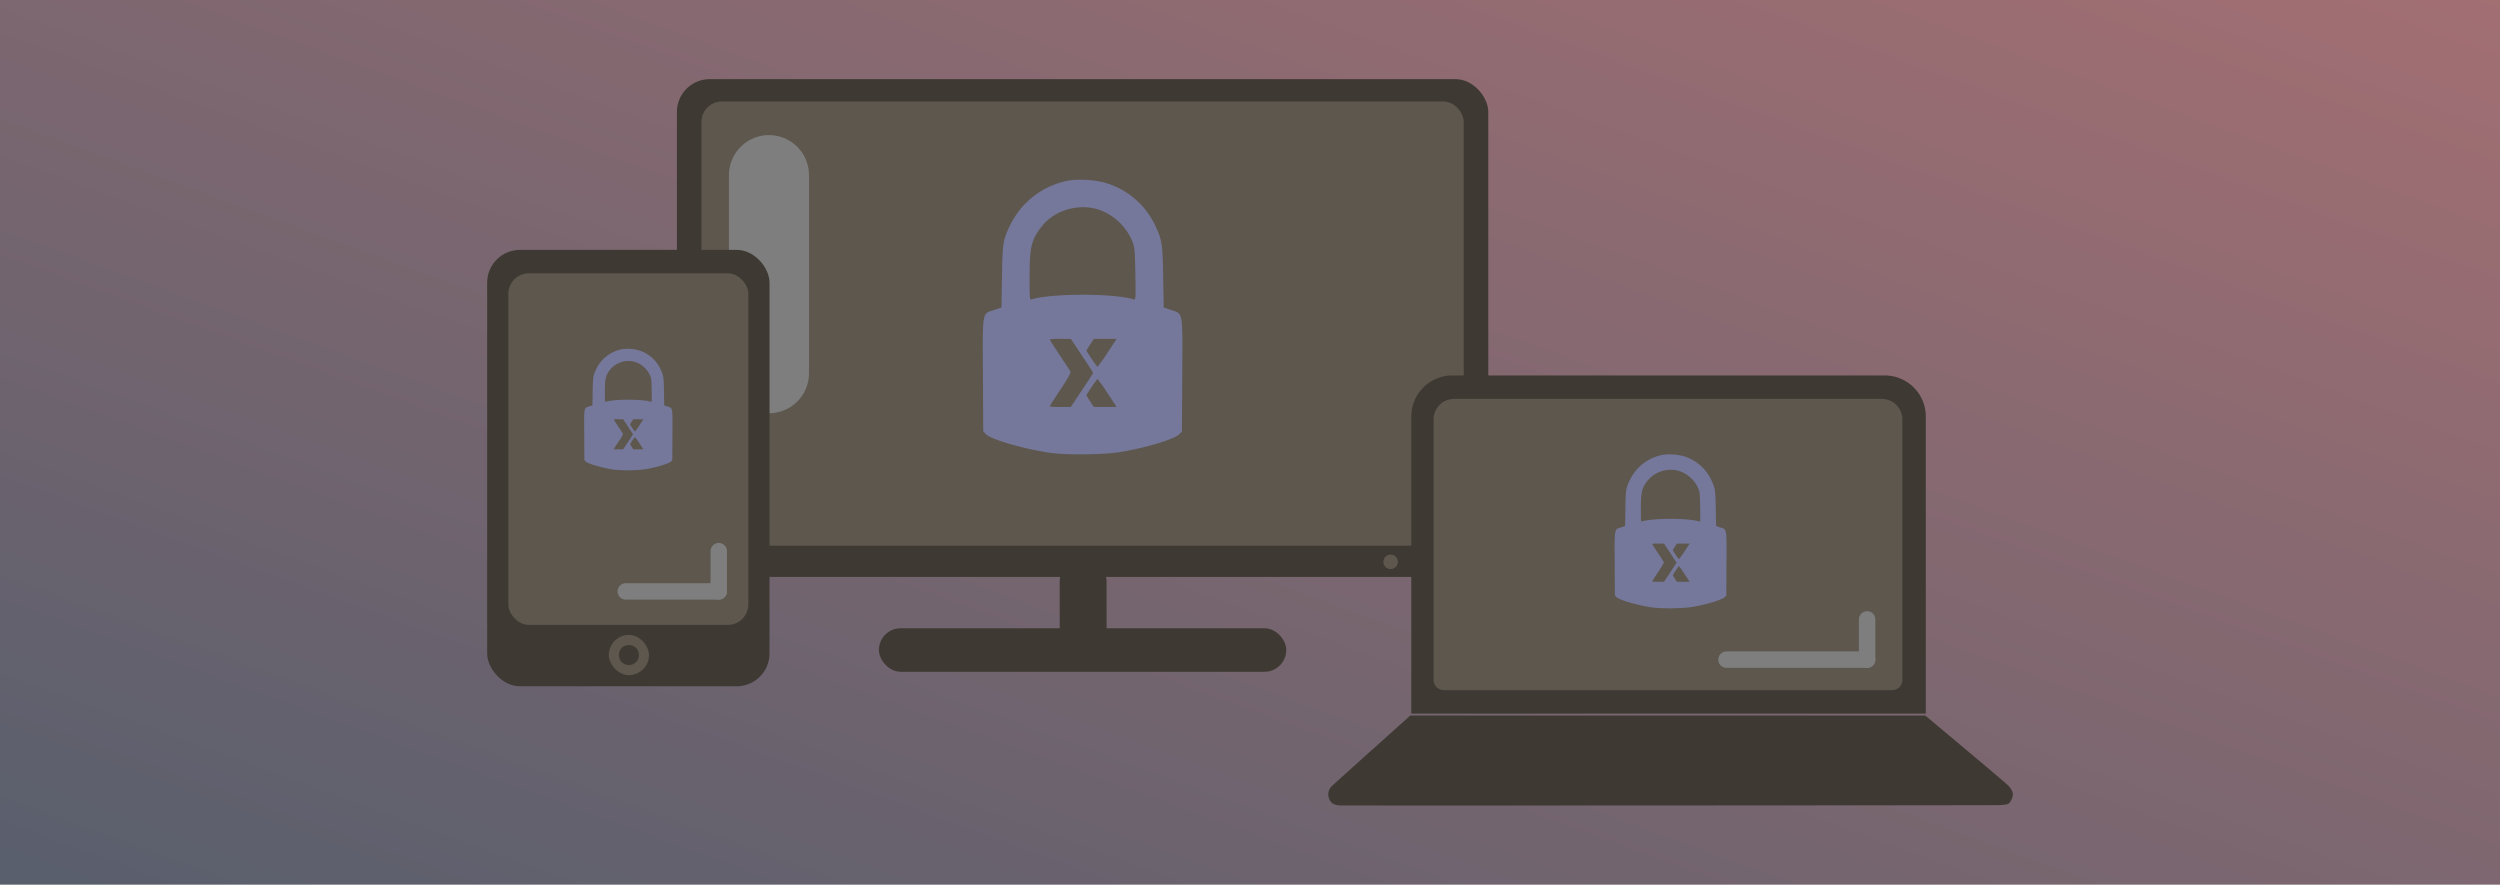 <svg xmlns="http://www.w3.org/2000/svg" xmlns:xlink="http://www.w3.org/1999/xlink" width="1218" height="431" viewBox="0 0 1218 431">
  <defs>
    <linearGradient id="linear-gradient" x1="1" x2="0" y2="0.964" gradientUnits="objectBoundingBox">
      <stop offset="0" stop-color="#a26f73"/>
      <stop offset="1" stop-color="#5a5f6d"/>
    </linearGradient>
  </defs>
  <g id="Gruppe_34" data-name="Gruppe 34" transform="translate(-351 -2684)">
    <rect id="Rechteck_18" data-name="Rechteck 18" width="1218" height="431" transform="translate(351 2684)" fill="url(#linear-gradient)"/>
    <g id="Gruppe_11" data-name="Gruppe 11" transform="translate(680.78 2722.548)">
      <g id="Gruppe_10" data-name="Gruppe 10" transform="translate(0 0)">
        <rect id="Rechteck_9" data-name="Rechteck 9" width="395.317" height="242.519" rx="16" transform="translate(0)" fill="#3e3a33"/>
        <rect id="Rechteck_33" data-name="Rechteck 33" width="198.474" height="21.207" rx="10.603" transform="translate(98.421 267.532)" fill="#3e3a33"/>
        <rect id="Rechteck_34" data-name="Rechteck 34" width="22.838" height="46.764" rx="11.419" transform="translate(186.511 233.275)" fill="#3e3a33"/>
        <rect id="Rechteck_10" data-name="Rechteck 10" width="371.391" height="216.418" rx="10" transform="translate(11.963 10.875)" fill="#5d574e"/>
        <line id="Linie_11" data-name="Linie 11" y1="96.518" transform="translate(44.861 46.764)" fill="none" stroke="#7e7e7e" stroke-linecap="round" stroke-width="39"/>
      </g>
      <ellipse id="Ellipse_6" data-name="Ellipse 6" cx="3.534" cy="3.534" rx="3.534" ry="3.534" transform="translate(358.341 231.644)" fill="#5d574e"/>
      <ellipse id="Ellipse_7" data-name="Ellipse 7" cx="3.534" cy="3.534" rx="3.534" ry="3.534" transform="translate(344.203 231.644)" fill="#5d574e"/>
    </g>
    <g id="Gruppe_7" data-name="Gruppe 7" transform="translate(998.15 2866.917)">
      <path id="Rechteck_7" data-name="Rechteck 7" d="M20,0H230.675a20,20,0,0,1,20,20V164.761a0,0,0,0,1,0,0H0a0,0,0,0,1,0,0V20A20,20,0,0,1,20,0Z" transform="translate(40.426 0)" fill="#3e3a33"/>
      <path id="Pfad_4" data-name="Pfad 4" d="M2270.958,117h250.891s37.317,31.209,39.784,33.5,3.62,4.489,2.394,7.023-1.027,3-7.176,3.12-316.07.264-320,.15-4.928-2.023-5.343-3.062a5.607,5.607,0,0,1,1.509-6.627C2235.932,148.366,2270.958,117,2270.958,117Z" transform="translate(-2231.012 48.699)" fill="#3e3a33"/>
      <path id="Rechteck_11" data-name="Rechteck 11" d="M10,0H218.381a10,10,0,0,1,10,10V136.922a5,5,0,0,1-5,5H5a5,5,0,0,1-5-5V10A10,10,0,0,1,10,0Z" transform="translate(51.302 11.419)" fill="#5d574e"/>
      <path id="Pfad_15" data-name="Pfad 15" d="M58.739,0H-9.784" transform="translate(203.766 138.456)" fill="none" stroke="#7e7e7e" stroke-linecap="round" stroke-width="8"/>
      <line id="Linie_10" data-name="Linie 10" y1="19.615" transform="translate(262.505 118.842)" fill="none" stroke="#7e7e7e" stroke-linecap="round" stroke-width="8"/>
    </g>
    <g id="Gruppe_6" data-name="Gruppe 6" transform="translate(588.341 2805.744)">
      <rect id="Rechteck_9-2" data-name="Rechteck 9" width="137.572" height="212.612" rx="16" transform="translate(0 0)" fill="#3e3a33"/>
      <rect id="Rechteck_10-2" data-name="Rechteck 10" width="116.909" height="171.286" rx="10" transform="translate(10.331 11.419)" fill="#5d574e"/>
      <rect id="Rechteck_12" data-name="Rechteck 12" width="19.576" height="19.576" rx="9.788" transform="translate(59.27 187.599)" fill="#5d574e"/>
      <g id="Ellipse_1" data-name="Ellipse 1" transform="translate(64.164 192.493)" fill="none" stroke="#3e3a33" stroke-width="5">
        <ellipse cx="4.894" cy="4.894" rx="4.894" ry="4.894" stroke="none"/>
        <ellipse cx="4.894" cy="4.894" rx="2.394" ry="2.394" fill="none"/>
      </g>
    </g>
    <path id="Pfad_24" data-name="Pfad 24" d="M78.228,0H32.935" transform="translate(622.948 2972.128)" fill="none" stroke="#7e7e7e" stroke-linecap="round" stroke-width="8"/>
    <line id="Linie_12" data-name="Linie 12" y1="19.615" transform="translate(701.177 2952.513)" fill="none" stroke="#7e7e7e" stroke-linecap="round" stroke-width="8"/>
    <g id="passx" transform="translate(829.813 2771.538)">
      <path id="Pfad_1" data-name="Pfad 1" d="M80.34-249.291a39.864,39.864,0,0,0-28.765,21.479c-3.643,7.4-3.915,9.081-4.133,25.666l-.272,14.79-3.534,1.2c-5.981,1.958-5.655-.109-5.492,31.865l.163,27.243,1.305,1.414c2.393,2.556,18.379,7.178,31.321,9.081,7.232,1.088,25.666.924,33.278-.272,12.343-1.9,27.025-6.253,29.526-8.755l1.359-1.359.163-27.351c.163-31.973.489-29.907-5.492-31.865l-3.534-1.2-.272-14.79c-.272-16.585-.544-18.27-4.133-25.666a38.825,38.825,0,0,0-24.252-20.337A47.561,47.561,0,0,0,80.34-249.291Zm13.866,14.138a27.339,27.339,0,0,1,16.748,15.606c1.142,2.882,1.251,4.187,1.468,15.824.217,12.18.163,12.724-.816,12.4-9.679-2.991-40.075-2.991-49.754,0-.924.272-.979-.489-.979-10.767,0-14.845.87-18.379,5.981-24.85C73-234.718,84.527-238.143,94.206-235.153Zm-7.776,71.287c2.991,4.459,5.438,8.265,5.438,8.374s-2.447,3.915-5.438,8.374l-5.438,8.211H75.827a23.945,23.945,0,0,1-5.166-.272c0-.163,2.338-3.806,5.22-8.156,3.154-4.676,5.111-8.156,4.948-8.646-.163-.435-2.556-4.133-5.275-8.156-2.664-4.078-4.894-7.5-4.894-7.667a23.945,23.945,0,0,1,5.166-.272h5.166Zm12.4-1.414a81.883,81.883,0,0,1-4.839,6.8c-.326,0-5.383-7.4-5.383-7.885a21.251,21.251,0,0,1,1.794-2.991l1.74-2.719h11.147Zm0,19.576,4.459,6.8H92.14l-1.74-2.719a21.255,21.255,0,0,1-1.794-2.991c0-.489,5.057-7.885,5.383-7.885A81.875,81.875,0,0,1,98.828-145.7Z" transform="translate(-38.078 249.637)" fill="#76789b"/>
    </g>
    <g id="passx-2" data-name="passx" transform="translate(1137.639 2905.346)">
      <path id="Pfad_1-2" data-name="Pfad 1" d="M61.777-249.443A22.354,22.354,0,0,0,45.647-237.4c-2.043,4.147-2.2,5.092-2.317,14.392l-.152,8.294-1.982.671c-3.354,1.1-3.171-.061-3.08,17.868l.091,15.277.732.793c1.342,1.433,10.306,4.025,17.564,5.092a91.008,91.008,0,0,0,18.661-.152c6.922-1.067,15.155-3.507,16.557-4.909l.762-.762.091-15.338c.091-17.929.274-16.771-3.08-17.868l-1.982-.671-.152-8.294c-.152-9.3-.3-10.245-2.317-14.392a21.772,21.772,0,0,0-13.6-11.4A26.67,26.67,0,0,0,61.777-249.443Zm7.776,7.928a15.331,15.331,0,0,1,9.392,8.751c.64,1.616.7,2.348.823,8.873.122,6.83.091,7.135-.457,6.952-5.428-1.677-22.473-1.677-27.9,0-.518.152-.549-.274-.549-6.037,0-8.324.488-10.306,3.354-13.935A14.647,14.647,0,0,1,69.553-241.515Zm-4.36,39.975c1.677,2.5,3.049,4.635,3.049,4.7s-1.372,2.2-3.049,4.7l-3.049,4.6h-2.9a13.43,13.43,0,0,1-2.9-.152c0-.091,1.311-2.134,2.927-4.574,1.769-2.622,2.866-4.574,2.775-4.848-.091-.244-1.433-2.317-2.958-4.574-1.494-2.287-2.744-4.208-2.744-4.3a13.427,13.427,0,0,1,2.9-.152h2.9Zm6.952-.793a45.917,45.917,0,0,1-2.714,3.812,31.286,31.286,0,0,1-3.019-4.421,11.916,11.916,0,0,1,1.006-1.677l.976-1.525h6.251Zm0,10.977,2.5,3.812H68.394l-.976-1.525a11.918,11.918,0,0,1-1.006-1.677,31.286,31.286,0,0,1,3.019-4.421A45.915,45.915,0,0,1,72.145-191.355Z" transform="translate(-38.078 249.637)" fill="#76789b"/>
    </g>
    <g id="passx-3" data-name="passx" transform="translate(635.612 2853.933)">
      <path id="Pfad_1-3" data-name="Pfad 1" d="M56.777-249.484a17.638,17.638,0,0,0-12.727,9.5c-1.612,3.272-1.732,4.018-1.829,11.356l-.12,6.544-1.564.529c-2.647.866-2.5-.048-2.43,14.1L38.18-195.4l.577.626c1.059,1.131,8.132,3.176,13.858,4.018a71.805,71.805,0,0,0,14.724-.12c5.461-.842,11.957-2.767,13.064-3.874l.6-.6.072-12.1c.072-14.147.217-13.233-2.43-14.1l-1.564-.529-.12-6.544c-.12-7.338-.241-8.084-1.829-11.356a17.179,17.179,0,0,0-10.73-9A21.044,21.044,0,0,0,56.777-249.484Zm6.135,6.255a12.1,12.1,0,0,1,7.41,6.905c.505,1.275.553,1.853.65,7,.1,5.389.072,5.63-.361,5.486-4.283-1.323-17.732-1.323-22.014,0-.409.12-.433-.217-.433-4.764,0-6.568.385-8.132,2.647-11A11.557,11.557,0,0,1,62.913-243.228Zm-3.44,31.542c1.323,1.973,2.406,3.657,2.406,3.705s-1.083,1.732-2.406,3.705l-2.406,3.633H54.78a10.6,10.6,0,0,1-2.286-.12c0-.072,1.035-1.684,2.31-3.609a15.512,15.512,0,0,0,2.189-3.825c-.072-.192-1.131-1.829-2.334-3.609-1.179-1.8-2.165-3.32-2.165-3.392a10.6,10.6,0,0,1,2.286-.12h2.286Zm5.486-.626a36.229,36.229,0,0,1-2.141,3.007,24.685,24.685,0,0,1-2.382-3.489,9.4,9.4,0,0,1,.794-1.323l.77-1.2H66.93Zm0,8.661,1.973,3.007H62l-.77-1.2a9.406,9.406,0,0,1-.794-1.323,24.684,24.684,0,0,1,2.382-3.489A36.227,36.227,0,0,1,64.958-203.651Z" transform="translate(-38.078 249.637)" fill="#76789b"/>
    </g>
  </g>
</svg>
